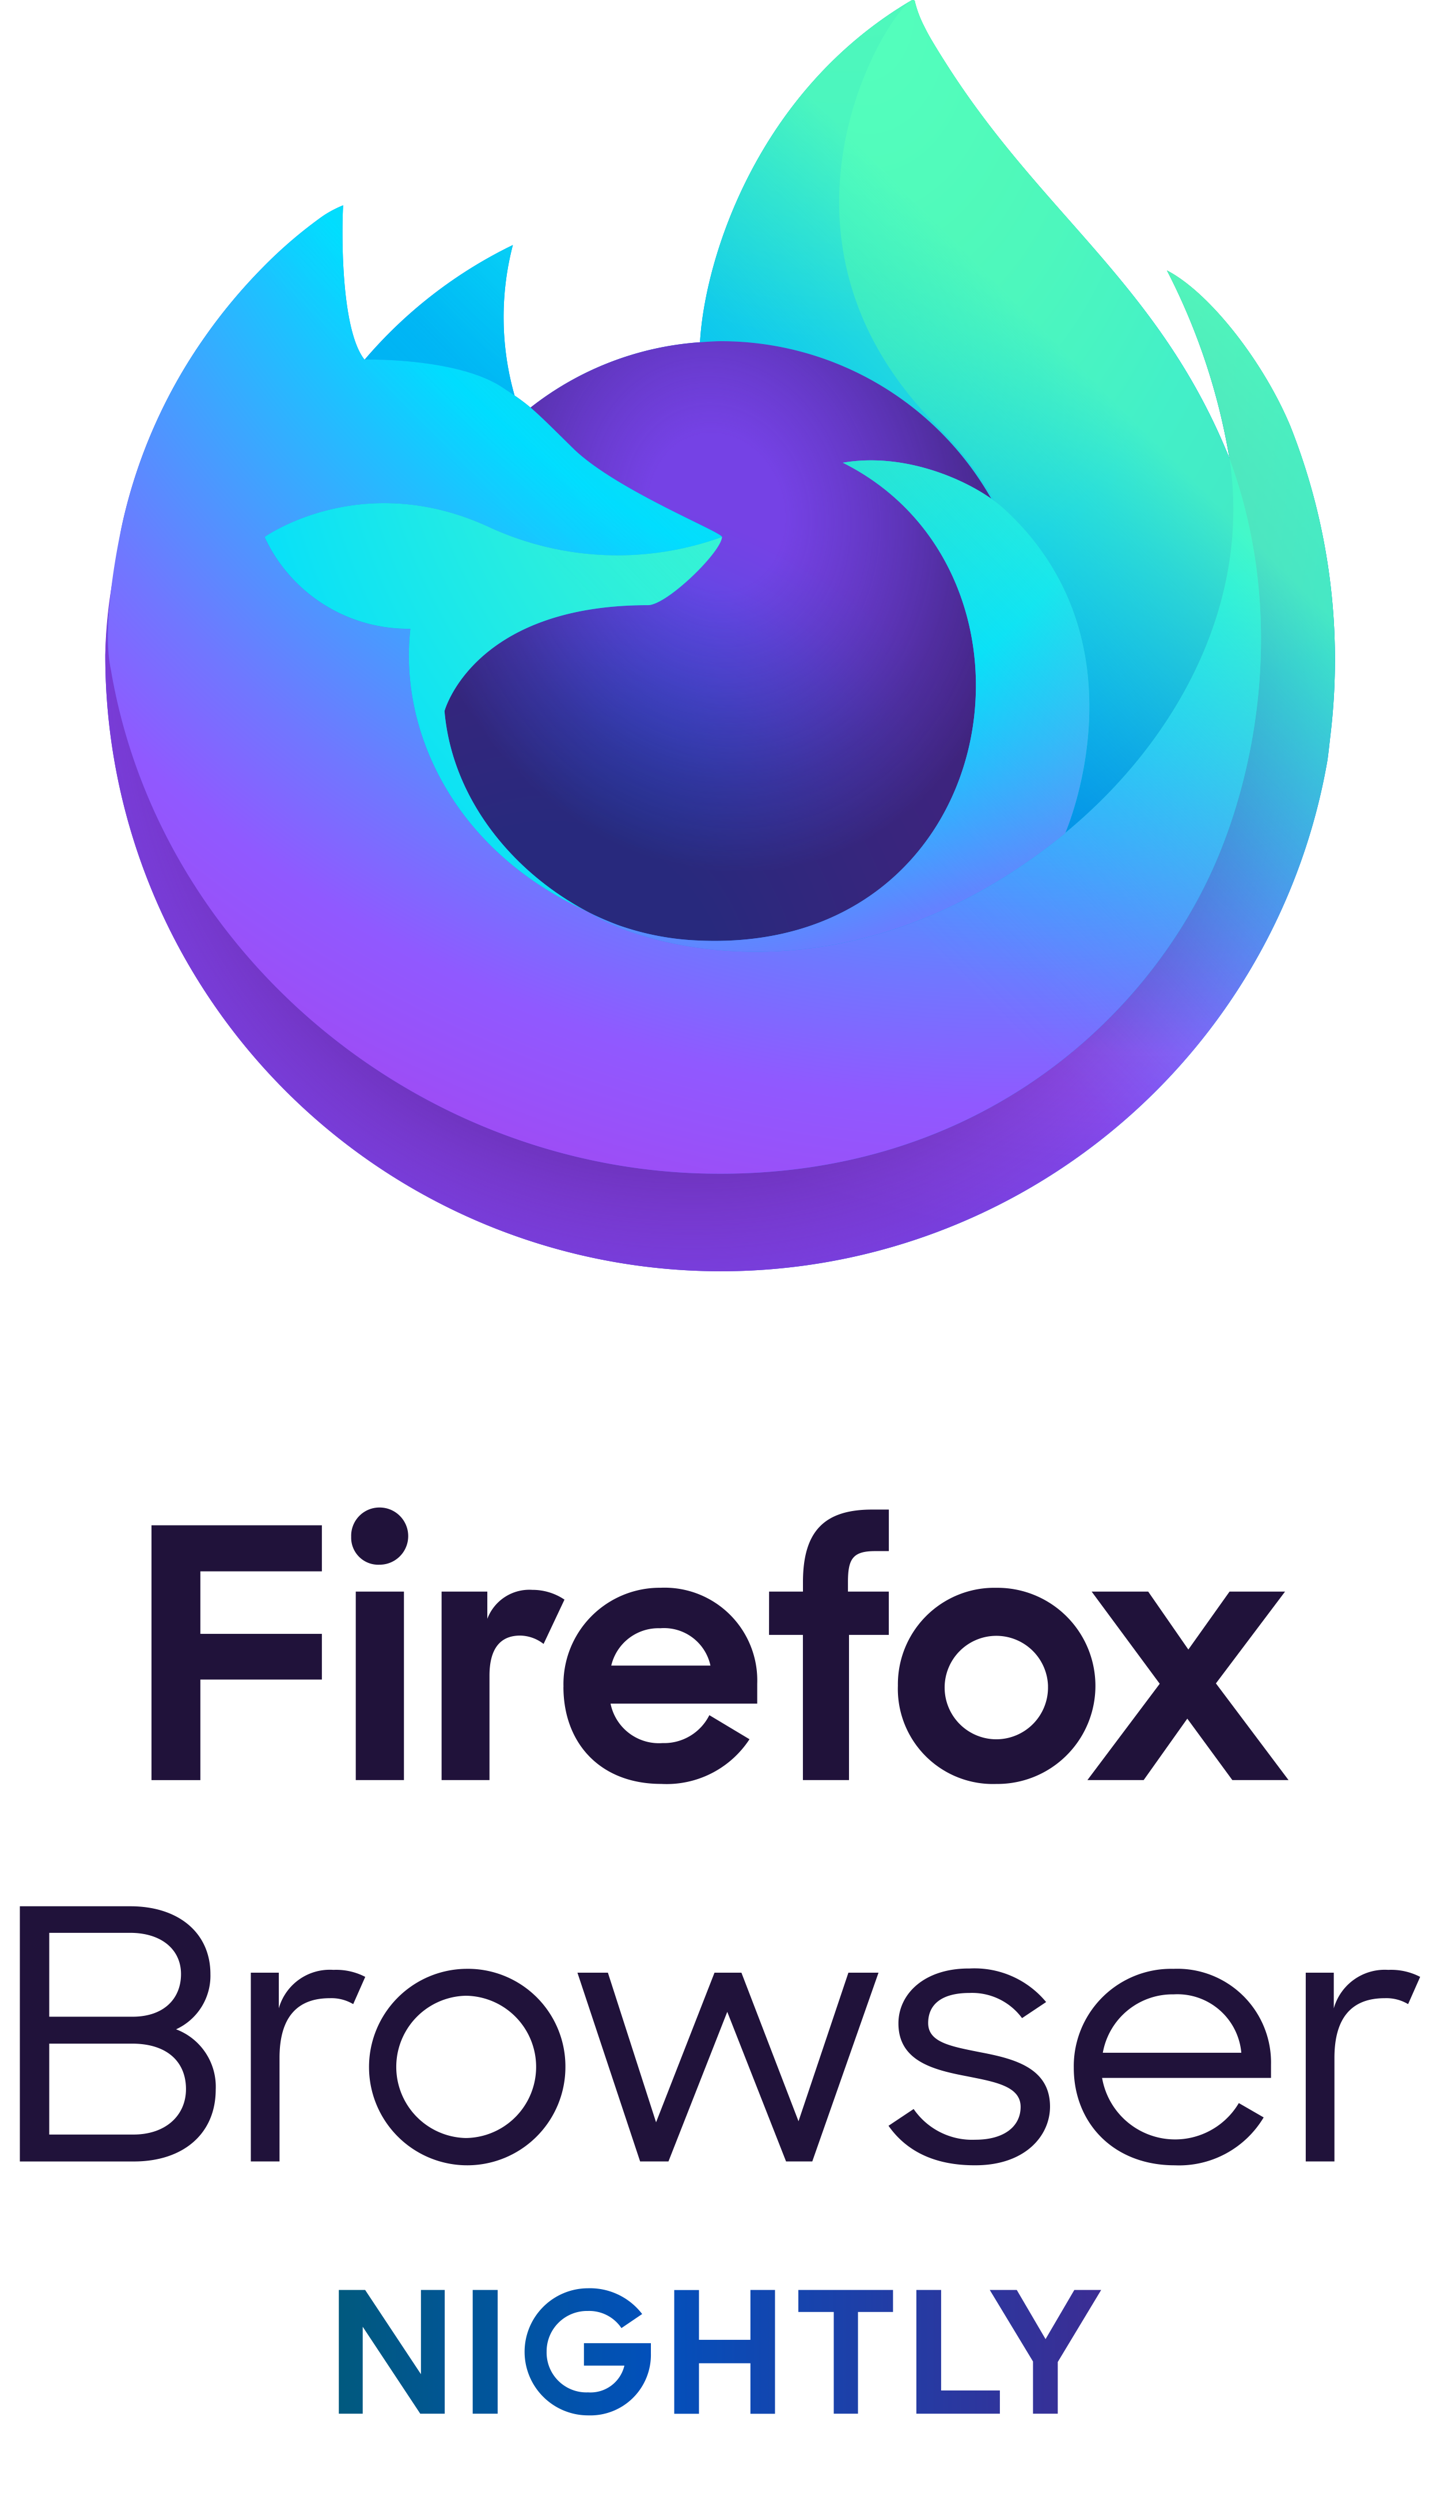<svg id="Assets" xmlns="http://www.w3.org/2000/svg" viewBox="0 0 136 236">
  <defs>
    <radialGradient id="b" cx="-7907.187" cy="-8621.787" r="80.797" gradientTransform="matrix(1.5 0 0 1.5 11970.455 12946)" gradientUnits="userSpaceOnUse">
      <stop offset=".108" stop-color="#3fe1b0"/>
      <stop offset=".122" stop-color="#3bdcb3"/>
      <stop offset=".254" stop-color="#1bb3d3"/>
      <stop offset=".358" stop-color="#0799e6"/>
      <stop offset=".42" stop-color="#0090ed"/>
      <stop offset=".487" stop-color="#2482f1"/>
      <stop offset=".64" stop-color="#7165fb"/>
      <stop offset=".71" stop-color="#9059ff"/>
      <stop offset=".795" stop-color="#7d49ed"/>
      <stop offset=".86" stop-color="#7542e5"/>
    </radialGradient>
    <radialGradient id="c" cx="-7936.711" cy="-8588.756" r="80.797" gradientTransform="matrix(1.5 0 0 1.5 11970.455 12946)" gradientUnits="userSpaceOnUse">
      <stop offset=".3" stop-color="#45278d"/>
      <stop offset=".341" stop-color="#562896" stop-opacity=".787"/>
      <stop offset=".43" stop-color="#782aa9" stop-opacity=".364"/>
      <stop offset=".495" stop-color="#8d2bb5" stop-opacity=".1"/>
      <stop offset=".53" stop-color="#952bb9" stop-opacity="0"/>
    </radialGradient>
    <radialGradient id="d" cx="-7926.97" cy="-8640.124" r="58.534" gradientTransform="matrix(1.5 0 0 1.5 11970.455 12946)" gradientUnits="userSpaceOnUse">
      <stop offset=".132" stop-color="#3fe1b0"/>
      <stop offset=".289" stop-color="#28d0c8"/>
      <stop offset=".526" stop-color="#00b3f4"/>
    </radialGradient>
    <radialGradient id="e" cx="-7945.648" cy="-8567.651" r="38.471" gradientTransform="matrix(1.5 0 0 1.5 11970.455 12946)" gradientUnits="userSpaceOnUse">
      <stop offset=".287" stop-color="#0060df"/>
      <stop offset=".417" stop-color="#2357e1"/>
      <stop offset=".604" stop-color="#4f4ce3"/>
      <stop offset=".748" stop-color="#6b45e4"/>
      <stop offset=".833" stop-color="#7542e5"/>
    </radialGradient>
    <radialGradient id="f" cx="-7935.62" cy="-8598.212" r="20.397" gradientTransform="matrix(1.458 -.353 .413 1.708 15188.965 11932.852)" gradientUnits="userSpaceOnUse">
      <stop offset=".206" stop-color="#45278d" stop-opacity="0"/>
      <stop offset=".251" stop-color="#44268a" stop-opacity=".055"/>
      <stop offset=".725" stop-color="#371f6f" stop-opacity=".591"/>
      <stop offset=".956" stop-color="#321c64" stop-opacity=".8"/>
    </radialGradient>
    <radialGradient id="g" cx="-7937.731" cy="-8625.094" r="27.676" gradientTransform="matrix(1.5 0 0 1.5 11970.455 12946)" gradientUnits="userSpaceOnUse">
      <stop offset="0" stop-color="#0df"/>
      <stop offset=".235" stop-color="#00d6fd"/>
      <stop offset=".572" stop-color="#00c3f8"/>
      <stop offset=".792" stop-color="#00b3f4"/>
    </radialGradient>
    <radialGradient id="h" cx="-7915.977" cy="-8642.648" r="118.081" gradientTransform="matrix(1.5 0 0 1.5 11970.455 12946)" gradientUnits="userSpaceOnUse">
      <stop offset=".126" stop-color="#3fe1b0"/>
      <stop offset=".429" stop-color="#0df"/>
      <stop offset=".479" stop-color="#1ec1ff"/>
      <stop offset=".624" stop-color="#7077ff"/>
      <stop offset=".69" stop-color="#9059ff"/>
      <stop offset=".904" stop-color="#b833e1"/>
    </radialGradient>
    <radialGradient id="i" cx="-7927.165" cy="-8629.526" r="86.499" gradientTransform="matrix(.157 1.492 -.979 .103 -7122.389 12716.276)" gradientUnits="userSpaceOnUse">
      <stop offset="0" stop-color="#54ffbd"/>
      <stop offset=".095" stop-color="#4cf3b8"/>
      <stop offset=".197" stop-color="#3fe1b0"/>
      <stop offset=".257" stop-color="#33d8bd"/>
      <stop offset=".369" stop-color="#12c0e1"/>
      <stop offset=".423" stop-color="#00b3f4"/>
      <stop offset=".737" stop-color="#0060df"/>
    </radialGradient>
    <radialGradient id="j" cx="-7938.383" cy="-8614.843" r="73.72" gradientTransform="matrix(1.5 0 0 1.5 11970.455 12946)" gradientUnits="userSpaceOnUse">
      <stop offset=".137" stop-color="#3fe1b0"/>
      <stop offset=".435" stop-color="#0df"/>
      <stop offset=".484" stop-color="#1ec1ff"/>
      <stop offset=".622" stop-color="#7077ff"/>
      <stop offset=".685" stop-color="#9059ff"/>
    </radialGradient>
    <radialGradient id="k" cx="-7918.923" cy="-8610.528" r="80.686" gradientTransform="matrix(1.5 0 0 1.5 11970.455 12946)" gradientUnits="userSpaceOnUse">
      <stop offset=".094" stop-color="#54ffbd"/>
      <stop offset=".242" stop-color="#41f7cc"/>
      <stop offset=".543" stop-color="#0fe3f3"/>
      <stop offset=".626" stop-color="#0df"/>
    </radialGradient>
    <linearGradient id="a" x1="120.204" y1="30.815" x2="19.614" y2="94.179" gradientUnits="userSpaceOnUse">
      <stop offset="0" stop-color="#3fe1b0"/>
      <stop offset=".406" stop-color="#00b3f4"/>
      <stop offset=".421" stop-color="#03b0f4"/>
      <stop offset=".818" stop-color="#5561e9"/>
      <stop offset="1" stop-color="#7542e5"/>
    </linearGradient>
    <linearGradient id="l" x1="113.019" y1="18.091" x2="30.901" y2="100.209" gradientUnits="userSpaceOnUse">
      <stop offset=".167" stop-color="#54ffbd" stop-opacity=".8"/>
      <stop offset=".236" stop-color="#43f8ca" stop-opacity=".639"/>
      <stop offset=".361" stop-color="#27ede1" stop-opacity=".368"/>
      <stop offset=".466" stop-color="#12e4f1" stop-opacity=".169"/>
      <stop offset=".545" stop-color="#05dffb" stop-opacity=".046"/>
      <stop offset=".589" stop-color="#0df" stop-opacity="0"/>
    </linearGradient>
    <linearGradient id="m" x1="16.014" y1="222" x2="111.686" y2="222" gradientUnits="userSpaceOnUse">
      <stop offset=".002" stop-color="#005e5e"/>
      <stop offset=".478" stop-color="#0250bb"/>
      <stop offset=".735" stop-color="#253ba3"/>
      <stop offset="1" stop-color="#45278d"/>
    </linearGradient>
  </defs>
  <path id="shape-base" d="M121.874 40.247c-2.527-6.079-7.644-12.641-11.663-14.715a60.307 60.307 0 0 1 5.889 17.646l0.012 0.1c-6.576-16.39-17.723-22.998-26.826-37.386a71.37 71.37 0 0 1-1.369-2.226 18.564 18.564 0 0 1-0.64-1.2 10.582 10.582 0 0 1-0.867-2.3 0.152 0.152 0 0 0-0.132-0.156 0.2 0.2 0 0 0-0.11 0c-0.008 0-0.02 0.012-0.029 0.016S86.11 0.04 86.1 0.047l0.024-0.033c-14.6 8.554-19.558 24.378-20.013 32.295a29.084 29.084 0 0 0-16 6.166 17.51 17.51 0 0 0-1.511-1.137 26.939 26.939 0 0 1-0.163-14.209 43.074 43.074 0 0 0-13.992 10.815h-0.027c-2.3-2.919-2.142-12.55-2.01-14.56a10.4 10.4 0 0 0-1.941 1.029 42.342 42.342 0 0 0-5.682 4.868 50.907 50.907 0 0 0-5.429 6.511v0.009-0.009a49.067 49.067 0 0 0-7.8 17.614c-0.028 0.126-0.052 0.257-0.079 0.384-0.109 0.512-0.5 3.073-0.572 3.63 0 0.043-0.008 0.084-0.013 0.127a55.33 55.33 0 0 0-0.942 8.021c0 0.1-0.006 0.2-0.006 0.3A58.137 58.137 0 0 0 125.38 71.7c0.1-0.744 0.178-1.492 0.265-2.242a59.784 59.784 0 0 0-3.771-29.211zm-67 45.506c0.272 0.13 0.527 0.272 0.806 0.4l0.04 0.025a29.325 29.325 0 0 1-0.851-0.425zM68.186 50.69zm47.928-7.4l-0.007-0.057 0.01 0.063z" fill="url(#a)"/>
  <path id="body-outer-ring" d="M121.874 40.247c-2.527-6.079-7.644-12.641-11.663-14.715a60.307 60.307 0 0 1 5.889 17.646c0-0.014 0 0.011 0.009 0.054l0.01 0.063c5.485 14.872 2.5 30-1.81 39.236-6.661 14.3-22.79 28.952-48.035 28.238C38.995 110 14.967 89.755 10.481 63.244c-0.817-4.18 0-6.3 0.411-9.7a43.268 43.268 0 0 0-0.942 8.021c0 0.1-0.006 0.2-0.006 0.3A58.137 58.137 0 0 0 125.38 71.7c0.1-0.744 0.178-1.492 0.265-2.242a59.784 59.784 0 0 0-3.771-29.211z" fill="url(#b)"/>
  <path id="body-outer-ring-shadow" d="M121.874 40.247c-2.527-6.079-7.644-12.641-11.663-14.715a60.307 60.307 0 0 1 5.889 17.646c0-0.014 0 0.011 0.009 0.054l0.01 0.063c5.485 14.872 2.5 30-1.81 39.236-6.661 14.3-22.79 28.952-48.035 28.238C38.995 110 14.967 89.755 10.481 63.244c-0.817-4.18 0-6.3 0.411-9.7a43.268 43.268 0 0 0-0.942 8.021c0 0.1-0.006 0.2-0.006 0.3A58.137 58.137 0 0 0 125.38 71.7c0.1-0.744 0.178-1.492 0.265-2.242a59.784 59.784 0 0 0-3.771-29.211z" fill="url(#c)"/>
  <path id="tail-tip" d="M93.623 47.08c0.126 0.089 0.242 0.178 0.361 0.267a31.612 31.612 0 0 0-5.4-7.044C70.516 22.232 83.848 1.119 86.1 0.047l0.024-0.033c-14.6 8.554-19.558 24.378-20.013 32.295 0.677-0.047 1.352-0.1 2.042-0.1a29.34 29.34 0 0 1 25.47 14.871z" fill="url(#d)"/>
  <path id="globe-base" d="M68.187 50.689c-0.095 1.446-5.2 6.434-6.991 6.434-16.532 0-19.215 10-19.215 10 0.732 8.422 6.594 15.357 13.694 19.027a23.042 23.042 0 0 0 0.98 0.468 33.52 33.52 0 0 0 1.707 0.7 25.793 25.793 0 0 0 7.565 1.459c28.975 1.36 34.588-34.643 13.678-45.1 5.355-0.932 10.914 1.222 14.018 3.4A29.34 29.34 0 0 0 68.15 32.205c-0.69 0-1.365 0.057-2.042 0.1a29.084 29.084 0 0 0-16 6.166c0.886 0.751 1.887 1.753 4 3.829 3.939 3.891 14.057 7.917 14.079 8.389z" fill="url(#e)"/>
  <path id="globe-shadow" d="M68.187 50.689c-0.095 1.446-5.2 6.434-6.991 6.434-16.532 0-19.215 10-19.215 10 0.732 8.422 6.594 15.357 13.694 19.027a23.042 23.042 0 0 0 0.98 0.468 33.52 33.52 0 0 0 1.707 0.7 25.793 25.793 0 0 0 7.565 1.459c28.975 1.36 34.588-34.643 13.678-45.1 5.355-0.932 10.914 1.222 14.018 3.4A29.34 29.34 0 0 0 68.15 32.205c-0.69 0-1.365 0.057-2.042 0.1a29.084 29.084 0 0 0-16 6.166c0.886 0.751 1.887 1.753 4 3.829 3.939 3.891 14.057 7.917 14.079 8.389z" fill="url(#f)"/>
  <path id="ear" d="M47.4 36.541a42.853 42.853 0 0 1 1.2 0.8 26.939 26.939 0 0 1-0.163-14.209 43.074 43.074 0 0 0-13.992 10.812c0.279-0.007 8.712-0.159 12.955 2.597z" fill="url(#g)"/>
  <path id="body" d="M10.481 63.244C14.967 89.755 38.995 110 66.272 110.769c25.245 0.714 41.374-13.941 48.035-28.238 4.306-9.241 7.3-24.364 1.81-39.236v-0.006l-0.007-0.057c-0.006-0.043-0.01-0.068-0.009-0.054l0.012 0.1c2.061 13.467-4.788 26.513-15.5 35.333l-0.032 0.076c-20.862 16.99-40.826 10.251-44.868 7.492a33.295 33.295 0 0 1-0.846-0.422c-12.164-5.813-17.188-16.9-16.111-26.4a14.933 14.933 0 0 1-13.773-8.663s9.222-6.576 21.374-0.857a28.947 28.947 0 0 0 21.828 0.857c-0.022-0.472-10.14-4.5-14.084-8.385-2.108-2.076-3.109-3.078-4-3.829a17.51 17.51 0 0 0-1.501-1.142c-0.345-0.235-0.734-0.491-1.2-0.8-4.24-2.756-12.673-2.6-12.952-2.6h-0.027c-2.3-2.919-2.142-12.55-2.01-14.56a10.4 10.4 0 0 0-1.941 1.029 42.342 42.342 0 0 0-5.682 4.868 50.907 50.907 0 0 0-5.429 6.511v0.009-0.009a49.067 49.067 0 0 0-7.8 17.614c-0.031 0.132-2.096 9.161-1.078 13.844z" fill="url(#h)"/>
  <path id="tail-flame" d="M88.587 40.3a31.612 31.612 0 0 1 5.4 7.044 11.407 11.407 0 0 1 0.873 0.714c13.179 12.145 6.274 29.323 5.758 30.546 10.707-8.82 17.556-21.866 15.5-35.333-6.582-16.383-17.729-22.991-26.832-37.379a71.37 71.37 0 0 1-1.369-2.226 18.564 18.564 0 0 1-0.64-1.2 10.582 10.582 0 0 1-0.867-2.3 0.152 0.152 0 0 0-0.132-0.156 0.2 0.2 0 0 0-0.11 0c-0.008 0-0.02 0.012-0.029 0.016S86.11 0.04 86.1 0.047C83.848 1.119 70.516 22.232 88.587 40.3z" fill="url(#i)"/>
  <path id="tail-small" d="M94.857 48.061a11.407 11.407 0 0 0-0.873-0.714c-0.119-0.089-0.235-0.178-0.361-0.267-3.1-2.181-8.663-4.335-14.018-3.4 20.91 10.455 15.3 46.458-13.678 45.1a25.793 25.793 0 0 1-7.565-1.459 30.218 30.218 0 0 1-1.707-0.7c-0.328-0.15-0.656-0.3-0.98-0.468l0.04 0.025c4.042 2.759 24.006 9.5 44.868-7.492l0.032-0.076c0.516-1.226 7.421-18.404-5.758-30.549z" fill="url(#j)"/>
  <path id="cheek-tufts" d="M41.981 67.123s2.683-10 19.215-10c1.787 0 6.9-4.988 6.991-6.434a28.947 28.947 0 0 1-21.828-0.857c-12.152-5.719-21.374 0.857-21.374 0.857a14.933 14.933 0 0 0 13.773 8.663c-1.077 9.505 3.947 20.588 16.111 26.4 0.272 0.13 0.527 0.272 0.806 0.4-7.1-3.672-12.962-10.607-13.694-19.029z" fill="url(#k)"/>
  <path id="overlay-green" d="M121.874 40.247c-2.527-6.079-7.644-12.641-11.663-14.715a60.307 60.307 0 0 1 5.889 17.646l0.012 0.1c-6.576-16.39-17.723-22.998-26.826-37.386a71.37 71.37 0 0 1-1.369-2.226 18.564 18.564 0 0 1-0.64-1.2 10.582 10.582 0 0 1-0.867-2.3 0.152 0.152 0 0 0-0.132-0.156 0.2 0.2 0 0 0-0.11 0c-0.008 0-0.02 0.012-0.029 0.016S86.11 0.04 86.1 0.047l0.024-0.033c-14.6 8.554-19.558 24.378-20.013 32.295 0.677-0.047 1.352-0.1 2.042-0.1a29.34 29.34 0 0 1 25.47 14.871c-3.1-2.181-8.663-4.335-14.018-3.4 20.91 10.455 15.3 46.458-13.678 45.1a25.793 25.793 0 0 1-7.565-1.459 30.218 30.218 0 0 1-1.707-0.7c-0.328-0.15-0.656-0.3-0.98-0.468l0.04 0.025a33.295 33.295 0 0 1-0.846-0.422c0.272 0.13 0.527 0.272 0.806 0.4-7.1-3.67-12.962-10.605-13.694-19.027 0 0 2.683-10 19.215-10 1.787 0 6.9-4.988 6.991-6.434-0.022-0.472-10.14-4.5-14.084-8.385-2.108-2.076-3.109-3.078-4-3.829a17.51 17.51 0 0 0-1.503-1.143 26.939 26.939 0 0 1-0.163-14.209 43.074 43.074 0 0 0-13.992 10.815h-0.027c-2.3-2.919-2.142-12.55-2.01-14.56a10.4 10.4 0 0 0-1.941 1.029 42.342 42.342 0 0 0-5.682 4.868 50.907 50.907 0 0 0-5.429 6.511v0.009-0.009a49.067 49.067 0 0 0-7.8 17.614c-0.028 0.126-0.052 0.257-0.079 0.384-0.109 0.512-0.6 3.109-0.67 3.666a67.673 67.673 0 0 0-0.857 8.112c0 0.1-0.006 0.2-0.006 0.3A58.137 58.137 0 0 0 125.38 71.7c0.1-0.744 0.178-1.492 0.265-2.242a59.784 59.784 0 0 0-3.771-29.211zm-5.767 2.985l0.01 0.063v-0.006z" fill="url(#l)"/>
  <path d="M14.308 143.978H30.4v4.35H18.924v5.9H30.4v4.316H18.924v9.49h-4.616zM35.87 142.3a2.7 2.7 0 0 1-0.033 5.4 2.553 2.553 0 0 1-2.67-2.636 2.669 2.669 0 0 1 2.703-2.764zm-2.27 7.939h4.55v17.792H33.6zm17.738 4.942a3.677 3.677 0 0 0-2.209-0.791c-1.846 0-2.9 1.186-2.9 3.789v9.852h-4.523v-17.792h4.319v2.57a4.242 4.242 0 0 1 4.253-2.735 5.4 5.4 0 0 1 3.034 0.922zm1.88 4.052a9.1 9.1 0 0 1 9.166-9.357 8.758 8.758 0 0 1 9.132 9.061v1.878H57.664a4.66 4.66 0 0 0 4.912 3.723 4.771 4.771 0 0 0 4.418-2.636l3.792 2.274a9.354 9.354 0 0 1-8.342 4.217c-5.769 0-9.231-3.855-9.231-9.16zm4.517-2.009h9.363a4.485 4.485 0 0 0-4.747-3.526 4.573 4.573 0 0 0-4.621 3.526zm14.9-6.985h3.2v-0.89c0-4.843 2.045-6.853 6.529-6.853h1.582v3.921h-1.291c-2.11 0-2.571 0.724-2.571 2.932v0.89h3.857v4.085h-3.758v13.707H75.83v-13.707h-3.2zm12.166 8.9a9.113 9.113 0 0 1 9.3-9.259 9.259 9.259 0 1 1 0 18.517 8.978 8.978 0 0 1-9.301-9.262zm14.178 0a4.883 4.883 0 1 0-4.88 5.041 4.885 4.885 0 0 0 4.877-5.045zm10.55-0.2l-6.429-8.7h5.341l3.792 5.469 3.89-5.469h5.243l-6.529 8.665 6.858 9.127h-5.308l-4.253-5.8-4.121 5.8H102.7zm-92.901 32.617a5.555 5.555 0 0 0 3.245-5.214c0-3.893-3.011-6.4-7.561-6.4H1.874v24.09h10.773c4.616 0 7.727-2.573 7.727-6.8a5.785 5.785 0 0 0-3.746-5.676zm-11.977-9.107h7.628c2.977 0 4.817 1.583 4.817 3.893s-1.606 4.026-4.583 4.026H4.651zm7.962 19.041H4.651v-8.581h7.828c3.346 0 5.086 1.749 5.086 4.291 0 2.507-1.941 4.29-4.952 4.29zm13.718-11.914v-3.366h-2.643v17.82H26.4v-9.768c0-3.927 1.739-5.643 4.75-5.643a4.009 4.009 0 0 1 2.208 0.561l1.137-2.573a5.957 5.957 0 0 0-3.01-0.661 5 5 0 0 0-5.154 3.63zM44 185.847a9.274 9.274 0 1 0 9.4 9.274 9.213 9.213 0 0 0-9.4-9.274zm0 15.972a6.717 6.717 0 0 1 0-13.431 6.716 6.716 0 0 1 0 13.431zm31.415-1.584l-5.392-14.025h-2.542l-5.519 14.124-4.55-14.124h-2.877l5.921 17.82h2.676l5.554-14.123 5.553 14.123h2.476l6.256-17.82h-2.844zm17.23-6.5c-2.81-0.561-4.985-0.924-4.985-2.771 0-1.651 1.138-2.839 3.915-2.839a5.856 5.856 0 0 1 4.951 2.376l2.275-1.518a8.783 8.783 0 0 0-7.226-3.168c-4.282-0.033-6.724 2.409-6.724 5.182 0 3.563 3.312 4.388 6.423 4.982 2.642 0.528 5.118 0.924 5.118 2.9 0 1.782-1.472 3.1-4.282 3.1a6.7 6.7 0 0 1-5.821-2.9l-2.375 1.584c1.6 2.277 4.182 3.729 8.129 3.729 4.717 0.033 7.126-2.739 7.126-5.544-0.005-3.661-3.418-4.52-6.529-5.114zm18.2-7.887a9.2 9.2 0 0 0-9.433 9.34c0 5.214 3.747 9.206 9.534 9.206a9.311 9.311 0 0 0 8.4-4.521L117 198.519a6.995 6.995 0 0 1-12.913-2.375h15.953v-1.222a8.852 8.852 0 0 0-9.2-9.075zm-6.69 7.92a6.685 6.685 0 0 1 6.69-5.511 6.06 6.06 0 0 1 6.39 5.511zm26.966-7.821a5 5 0 0 0-5.152 3.63v-3.367h-2.649v17.82h2.71v-9.768c0-3.927 1.74-5.643 4.751-5.643a4 4 0 0 1 2.207 0.561l1.138-2.573a5.957 5.957 0 0 0-3.01-0.661z" fill="#20123a"/>
  <path d="M39.756 224.112l-5.27-7.952H32v11.68h2.256v-8.208l5.434 8.208H42v-11.68h-2.244zm4.888 3.728H47v-11.68h-2.356zm10.506-4.54h3.82a3.282 3.282 0 0 1-3.425 2.528 3.759 3.759 0 0 1-3.92-3.828 3.815 3.815 0 0 1 3.887-3.856 3.662 3.662 0 0 1 3.178 1.616l1.959-1.328A6.21 6.21 0 0 0 55.512 216a6 6 0 1 0 0.066 12 5.715 5.715 0 0 0 5.895-5.84v-0.976H55.15zm15.723-2.432h-4.858v-4.7h-2.338v11.68h2.338v-4.768h4.858v4.768h2.322V216.16h-2.322zm4.527-2.628h3.343v9.6h2.289v-9.6h3.309v-2.08H75.4zm13.484-2.08h-2.338v11.68h7.887v-2.192h-5.549zm12.58 0l-2.717 4.64-2.718-4.64h-2.552l4.084 6.752v4.928H99.9v-4.88l4.1-6.8z" fill="url(#m)"/>
</svg>
